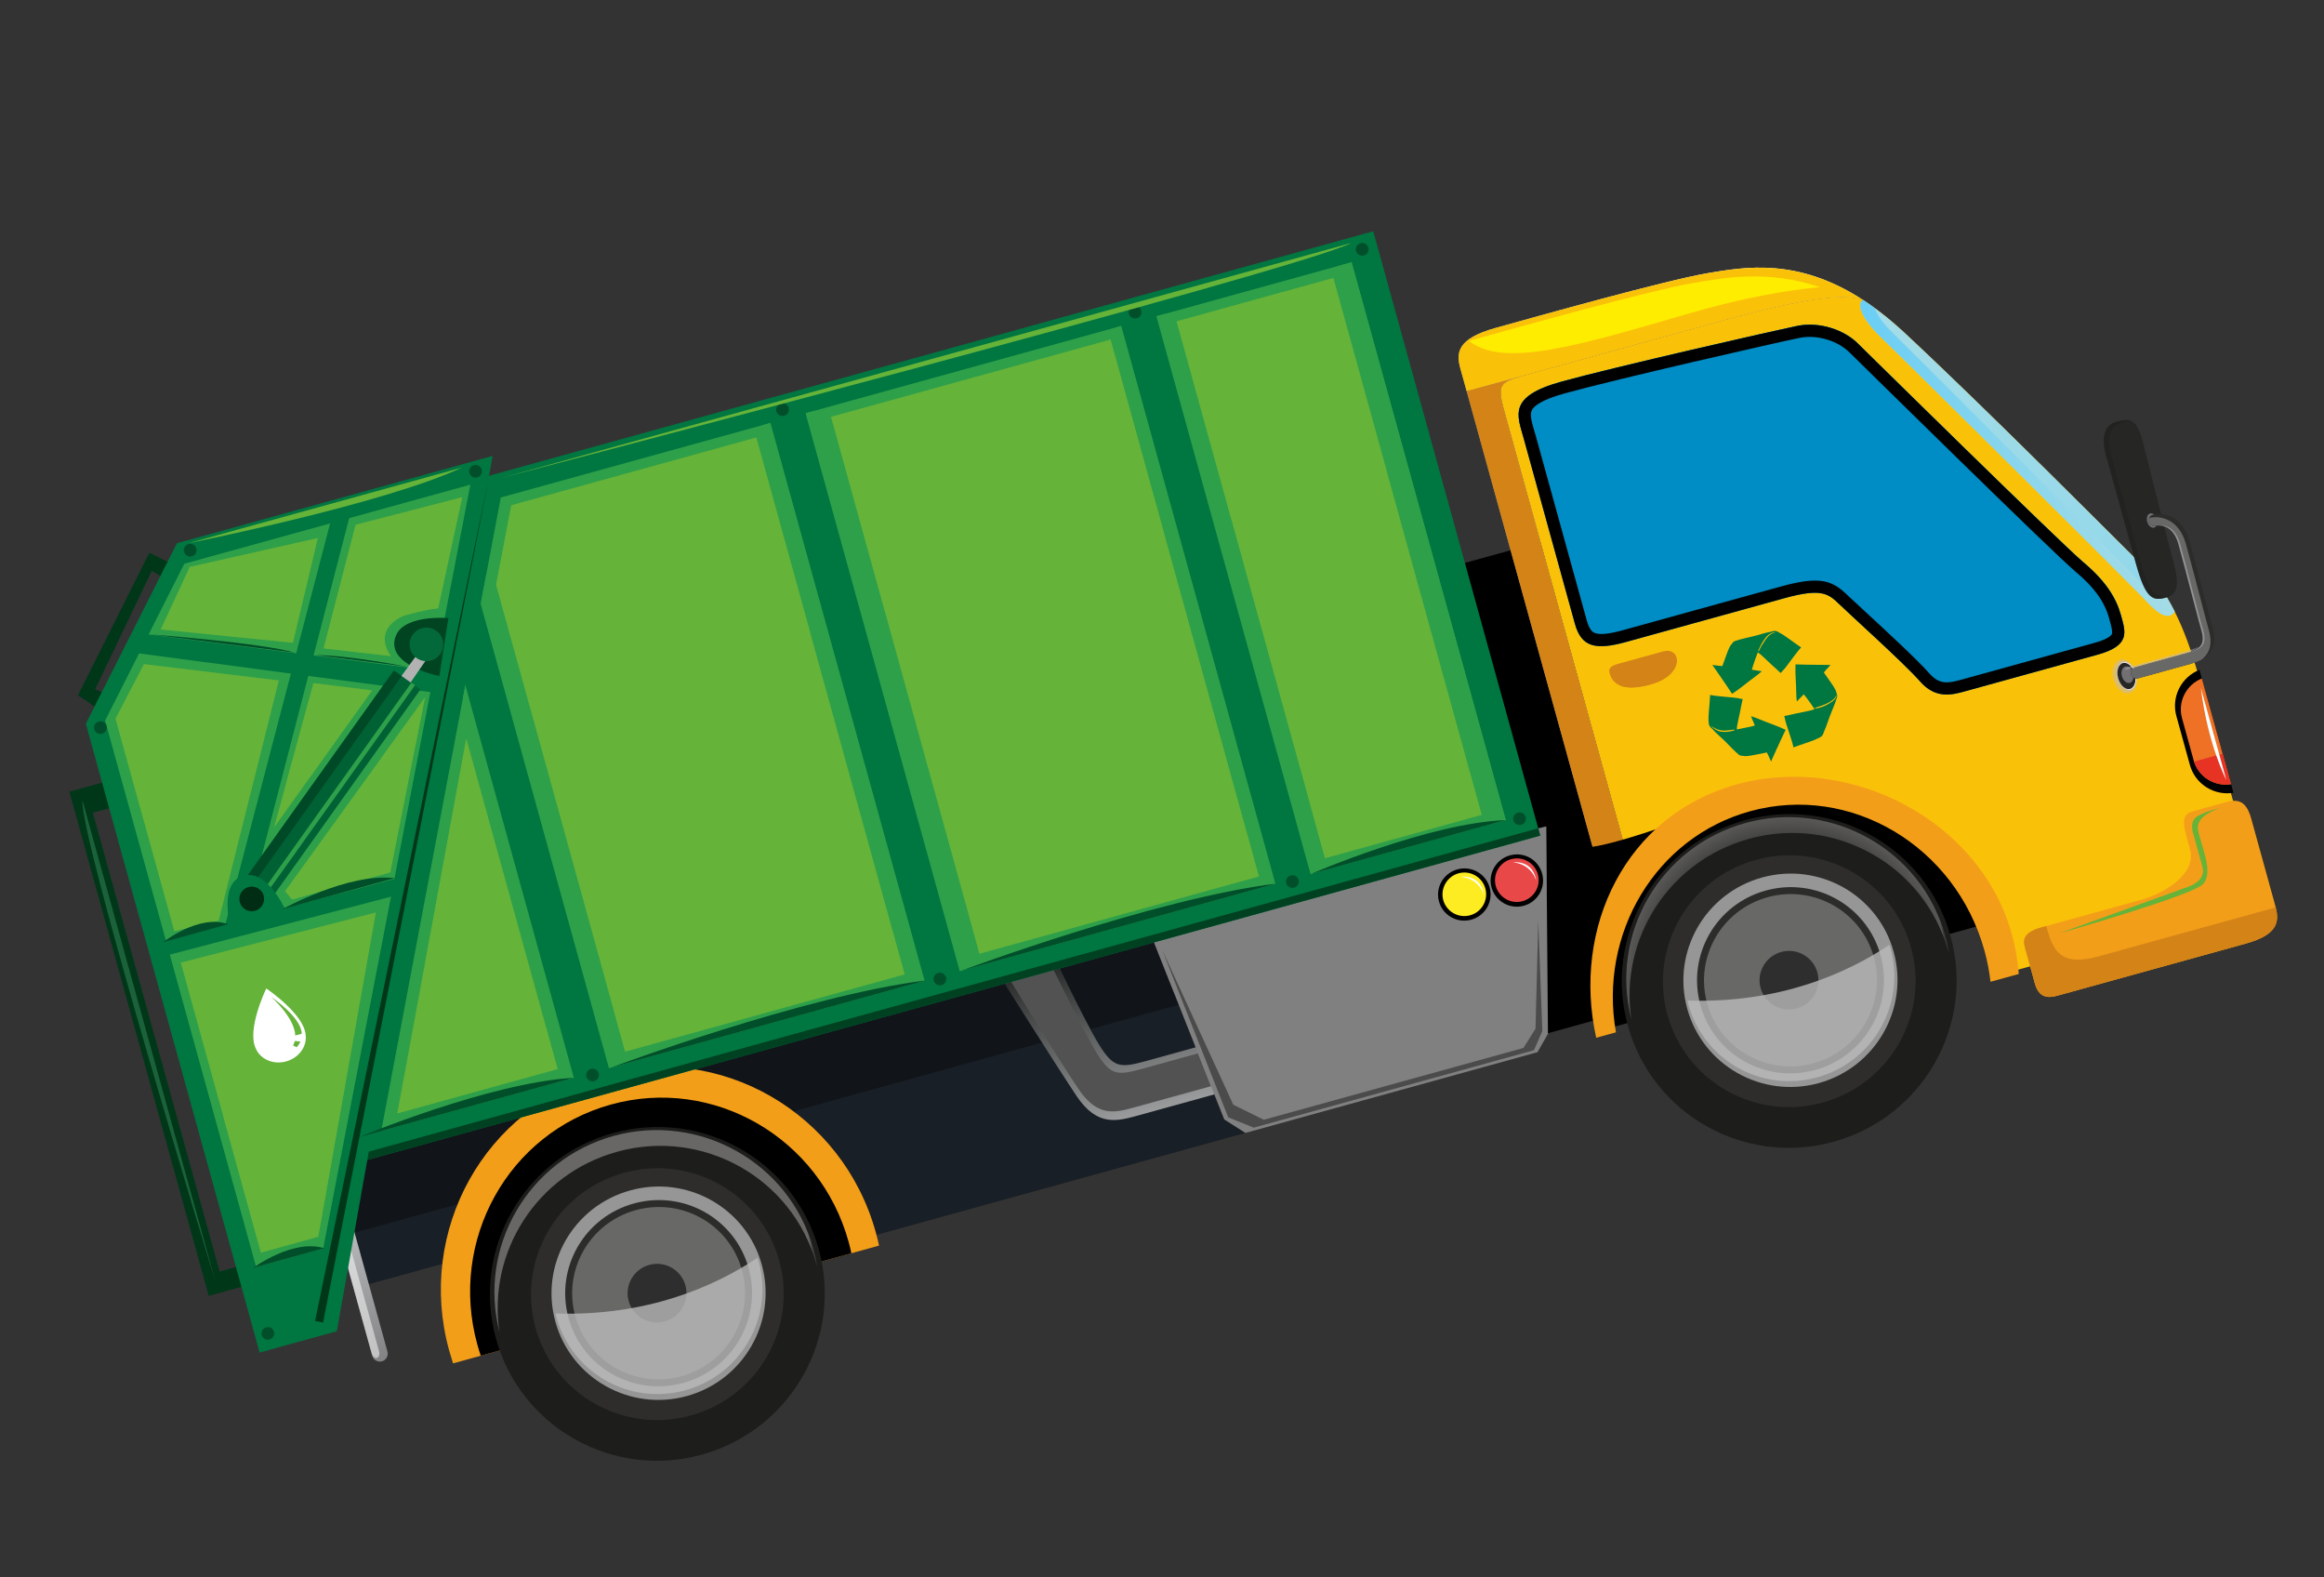<svg width="84" height="57" viewBox="0 0 84 57" fill="none" xmlns="http://www.w3.org/2000/svg">
<rect x="0" y="0" width="84" height="57" fill="#333333" stroke="none"/>
<path d="M43.696 22.898L62.22 17.778L66.797 34.338L48.273 39.458L43.696 22.898Z" fill="black"/>
<path d="M41.601 33.774L44.251 40.451L45.017 40.938L17.339 48.589L16.494 45.532L13.13 46.461L11.899 42.006L41.601 33.774Z" fill="#191F26"/>
<path d="M12.616 44.599L11.899 42.006L41.602 33.774L42.608 36.309L12.616 44.599Z" fill="#11151A"/>
<path style="mix-blend-mode:multiply" d="M37.733 33.809C37.733 33.809 39.208 36.928 39.727 37.752C40.24 38.576 40.472 38.603 41.42 38.341L43.574 37.746L44.052 39.502L41.178 40.296C40.391 40.514 39.67 40.732 38.914 39.608C38.158 38.479 35.803 34.737 35.803 34.737L37.733 33.809Z" fill="url(#paint0_linear_38_1020)"/>
<path d="M37.736 34.349C37.736 34.349 39.195 37.354 39.672 38.102C40.153 38.845 40.371 38.873 41.267 38.626L43.299 38.064L43.773 39.249L41.062 39.998C40.318 40.203 39.7 40.395 38.998 39.376C38.299 38.356 36.217 34.937 36.217 34.937L37.736 34.349Z" fill="#525252"/>
<path d="M41.601 33.774L54.421 30.223L55.888 29.863L55.95 37.358L55.572 38.021L45.016 40.938L44.251 40.451L41.601 33.774Z" fill="#818080"/>
<g style="mix-blend-mode:multiply" opacity="0.4">
<path d="M42.433 35.87L41.601 33.774L54.421 30.223L55.888 29.863L55.907 32.146L42.433 35.87Z" fill="#818080"/>
</g>
<path d="M53.912 32.071C54.051 32.575 54.576 32.868 55.079 32.729C55.582 32.59 55.879 32.072 55.739 31.565C55.599 31.059 55.08 30.77 54.576 30.909C54.072 31.049 53.773 31.569 53.912 32.071Z" fill="black"/>
<path d="M52.011 32.575C52.151 33.08 52.674 33.373 53.179 33.233C53.685 33.093 53.981 32.574 53.842 32.069C53.702 31.565 53.18 31.276 52.677 31.415C52.174 31.554 51.872 32.073 52.011 32.575Z" fill="black"/>
<path d="M52.166 32.525C52.281 32.944 52.718 33.19 53.139 33.074C53.559 32.958 53.803 32.523 53.688 32.105C53.572 31.686 53.137 31.442 52.719 31.557C52.302 31.673 52.051 32.109 52.166 32.525Z" fill="#FEEC22"/>
<path d="M54.064 32.017C54.181 32.437 54.617 32.68 55.033 32.565C55.45 32.45 55.703 32.017 55.587 31.596C55.47 31.174 55.034 30.932 54.614 31.048C54.193 31.165 53.949 31.598 54.064 32.017Z" fill="#E94849"/>
<path d="M55.6 33.272L55.747 37.257L55.444 37.95L45.317 40.749L44.394 40.376L42.007 34.327L44.576 39.919L45.68 40.463L55.063 37.869L55.501 37.171L55.6 33.272Z" fill="#4B4B4B"/>
<path d="M52.807 31.683C52.807 31.683 53.527 31.569 53.645 32.369C53.645 32.369 53.511 31.762 52.807 31.683Z" fill="white"/>
<path d="M13.452 48.99C13.494 49.143 13.655 49.234 13.807 49.192C13.959 49.15 14.046 48.991 14.004 48.838L12.055 41.788C12.013 41.636 11.857 41.544 11.704 41.586C11.552 41.628 11.461 41.788 11.503 41.941L13.452 48.99Z" fill="url(#paint1_linear_38_1020)"/>
<path opacity="0.5" d="M13.434 48.902C13.465 49.014 13.549 49.09 13.623 49.07C13.696 49.05 13.73 48.94 13.7 48.828L11.75 41.776C11.719 41.664 11.634 41.591 11.561 41.611C11.487 41.631 11.453 41.736 11.484 41.849L13.434 48.902Z" fill="white"/>
<path d="M16.235 48.801C15.039 44.471 17.522 40.01 21.782 38.833C26.041 37.655 30.461 40.209 31.657 44.538C31.7 44.694 31.739 44.855 31.773 45.01L16.375 49.266C16.326 49.115 16.279 48.958 16.235 48.801Z" fill="#F39E18"/>
<path d="M17.253 48.585C16.212 44.82 18.372 40.938 22.081 39.913C25.79 38.888 29.633 41.112 30.673 44.875C30.712 45.014 30.744 45.151 30.772 45.287L17.377 48.989C17.333 48.859 17.291 48.724 17.253 48.585Z" fill="black"/>
<path d="M52.784 13.315C52.627 12.747 52.66 12.236 54.068 11.847C55.477 11.457 60.164 10.137 61.743 9.868C63.057 9.65 64.966 9.3 67.326 10.831C66.636 10.603 65.268 10.752 62.138 11.617L55.396 13.481C55.24 13.524 55.096 13.561 54.974 13.598L53.012 14.14L52.784 13.315Z" fill="url(#paint2_linear_38_1020)"/>
<path d="M53.217 14.882L53.012 14.139L54.974 13.596C54.21 13.815 54.114 13.927 54.353 14.794L58.875 31.154C58.592 31.211 58.348 31.241 58.164 31.231C58.123 31.203 58.082 31.179 58.035 31.161C57.647 31.003 57.664 30.971 57.523 30.461L53.217 14.882Z" fill="url(#paint3_linear_38_1020)"/>
<path d="M55.395 13.48L62.137 11.616C65.266 10.751 66.635 10.602 67.325 10.83C67.404 10.88 67.484 10.936 67.564 10.99C67.958 11.263 68.36 11.586 68.777 11.969C71.812 14.786 76.506 19.525 77.342 20.34C77.805 20.793 78.227 21.349 78.612 22.117C78.924 22.74 79.208 23.495 79.474 24.456L81.728 32.61L72.1 35.272C72.1 35.272 71.564 32.504 69.844 31.116C69.791 31.073 69.738 31.032 69.686 30.995C67.776 29.061 64.961 29.288 63.627 29.657C62.388 29.999 60.204 30.885 58.878 31.156L54.356 14.795C54.077 13.787 54.252 13.797 55.398 13.481L55.395 13.48Z" fill="#FAC109"/>
<path d="M52.784 13.315C52.627 12.747 52.66 12.236 54.068 11.847C55.477 11.457 60.164 10.137 61.743 9.868C63.057 9.65 64.966 9.3 67.326 10.831C66.636 10.603 65.268 10.752 62.138 11.617L55.396 13.481C55.24 13.524 55.096 13.561 54.974 13.598L53.012 14.14L52.784 13.315Z" fill="#FAC109"/>
<path d="M53.217 14.882L53.012 14.139L54.974 13.596C54.21 13.815 54.114 13.927 54.353 14.794L58.875 31.154C58.592 31.211 58.348 31.241 58.164 31.231C58.123 31.203 58.082 31.179 58.035 31.161C57.647 31.003 57.664 30.971 57.523 30.461L53.217 14.882Z" fill="#D48417"/>
<path d="M67.186 12.448C67.186 12.448 74.477 19.627 75.299 20.317C76.118 21.003 76.49 21.617 76.658 22.224C76.825 22.831 77.021 23.325 75.822 23.656L71.103 24.96C70.598 25.1 69.993 25.297 69.404 24.63C68.82 23.963 66.875 22.219 66.484 21.838C66.093 21.463 65.859 21.24 64.501 21.616L58.77 23.2C57.676 23.502 57.158 23.39 56.924 22.541L55.083 15.88C54.841 15.006 54.483 14.333 56.431 13.794C58.379 13.255 64.177 11.938 64.964 11.777C65.751 11.619 66.665 11.906 67.186 12.448Z" fill="#008CC4"/>
<g style="mix-blend-mode:screen">
<path d="M73.22 21.838C70.171 20.787 67.129 19.722 64.087 18.654C61.098 17.606 58.121 16.529 55.167 15.389C55.086 15.357 55.006 15.328 54.925 15.296C54.8 14.696 54.94 14.205 56.431 13.793C58.377 13.255 64.177 11.937 64.964 11.776C65.751 11.617 66.665 11.905 67.186 12.447C67.186 12.447 74.477 19.626 75.299 20.315C76.118 21.002 76.49 21.616 76.658 22.223C76.744 22.537 76.837 22.816 76.745 23.062C75.564 22.673 74.393 22.242 73.219 21.837L73.22 21.838Z" fill="#008CC4"/>
</g>
<path d="M56.431 13.793C58.376 13.255 64.177 11.937 64.964 11.776C65.751 11.617 66.665 11.905 67.186 12.447C67.186 12.447 74.477 19.626 75.299 20.315C76.118 21.002 76.49 21.616 76.658 22.223C76.825 22.83 77.021 23.323 75.822 23.655L71.005 24.986C70.52 25.12 69.955 25.25 69.404 24.628C68.82 23.962 66.875 22.218 66.484 21.837C66.093 21.462 65.859 21.239 64.501 21.614L58.77 23.198C57.676 23.5 57.158 23.388 56.924 22.54L55.083 15.879C54.841 15.004 54.483 14.331 56.431 13.793ZM55.456 15.57C55.474 15.634 55.494 15.696 55.512 15.76L57.353 22.421C57.462 22.815 57.598 22.858 57.666 22.881C57.848 22.942 58.174 22.906 58.654 22.774L64.385 21.189C65.833 20.789 66.247 20.996 66.792 21.521C66.894 21.619 67.106 21.815 67.377 22.064C68.142 22.771 69.296 23.832 69.739 24.338C70.097 24.745 70.412 24.694 70.887 24.562L75.705 23.23C76.197 23.095 76.303 22.961 76.326 22.927C76.373 22.842 76.312 22.627 76.254 22.418L76.233 22.34C76.067 21.739 75.691 21.217 75.015 20.654C74.191 19.962 67.174 13.054 66.876 12.76C66.873 12.758 66.87 12.754 66.867 12.754C66.439 12.311 65.677 12.083 65.053 12.208C64.231 12.374 58.448 13.692 56.548 14.217C55.726 14.444 55.456 14.664 55.373 14.812C55.289 14.967 55.346 15.2 55.456 15.57Z" fill="black"/>
<path d="M67.331 10.833C67.407 10.882 67.486 10.938 67.564 10.992C67.959 11.264 68.361 11.588 68.778 11.97C69.851 12.969 71.133 14.208 72.38 15.427C74.654 17.651 76.802 19.815 77.343 20.342C77.802 20.788 78.219 21.341 78.6 22.099C78.469 22.31 78.202 22.376 77.66 21.805C77.008 21.119 73.892 18.017 71.351 15.501C69.625 13.793 68.167 12.355 67.93 12.131C67.493 11.715 67.034 11.052 67.329 10.835L67.331 10.833Z" fill="url(#paint4_linear_38_1020)"/>
<path style="mix-blend-mode:multiply" d="M67.329 10.834C67.407 10.882 67.485 10.939 67.564 10.992C67.629 11.038 67.698 11.088 67.764 11.139C67.853 11.403 68.116 11.746 68.375 11.992C68.592 12.202 69.937 13.543 71.528 15.136C73.87 17.483 76.743 20.377 77.345 21.018C77.792 21.494 78.033 21.495 78.166 21.348C78.317 21.576 78.461 21.821 78.601 22.1C78.469 22.311 78.204 22.38 77.662 21.809C77.01 21.123 73.892 18.017 71.35 15.501C69.625 13.793 68.165 12.355 67.931 12.131C67.493 11.715 67.034 11.052 67.329 10.835L67.329 10.834Z" fill="url(#paint5_linear_38_1020)"/>
<path d="M60.122 23.536L58.482 23.99C58.211 24.065 58.132 24.157 58.177 24.321C58.222 24.485 58.392 25.097 59.675 24.729C60.94 24.366 60.757 23.362 60.123 23.538L60.122 23.536Z" fill="#D48417"/>
<g style="mix-blend-mode:multiply">
<path d="M58.523 24.755C58.684 24.587 58.954 24.389 59.381 24.271C59.906 24.126 60.232 24.237 60.396 24.334C60.248 24.49 60.011 24.632 59.676 24.727C59.09 24.893 58.735 24.858 58.523 24.755Z" fill="#D48417"/>
</g>
<path d="M63.029 28.907C64.495 28.502 67.586 28.253 69.684 30.377C67.821 28.948 65.524 28.388 62.208 29.507C58.789 30.662 58.325 34.535 58.569 35.576L57.569 31.961C57.418 31.413 57.338 30.878 57.03 30.639C58.193 30.702 61.38 29.363 63.029 28.907Z" fill="black"/>
<path d="M63.233 28.509C67.089 27.443 71.064 29.537 72.399 33.215L57.787 37.255C57.041 33.413 59.379 29.574 63.235 28.509L63.233 28.509Z" fill="black"/>
<path d="M58.836 37.06C59.723 40.267 63.052 42.148 66.276 41.257C69.5 40.366 71.391 37.042 70.504 33.835C69.618 30.628 66.288 28.747 63.065 29.638C59.841 30.529 57.95 33.853 58.836 37.06Z" fill="#1D1D1B"/>
<g style="mix-blend-mode:screen">
<path style="mix-blend-mode:screen" opacity="0.5" d="M63.21 30.314C60.31 31.116 58.526 33.945 58.966 36.835C58.173 33.756 60 30.593 63.091 29.739C66.182 28.885 69.444 30.695 70.303 33.807C70.365 34.028 70.412 34.252 70.446 34.478C70.437 34.445 70.43 34.41 70.422 34.38C69.562 31.269 66.332 29.45 63.21 30.313L63.21 30.314Z" fill="url(#paint6_radial_38_1020)"/>
</g>
<g style="mix-blend-mode:multiply">
<g style="mix-blend-mode:screen" opacity="0.5">
<path d="M66.045 40.569C63.144 41.371 60.161 39.861 59.054 37.155C59.955 40.206 63.147 41.978 66.238 41.124C69.329 40.269 71.197 37.041 70.337 33.929C70.276 33.708 70.201 33.491 70.115 33.279C70.124 33.312 70.136 33.345 70.144 33.375C71.004 36.486 69.167 39.705 66.044 40.568L66.045 40.569Z" fill="#1D1D1B"/>
</g>
</g>
<g style="mix-blend-mode:multiply">
<path d="M63.462 31.073C65.892 30.401 68.405 31.819 69.074 34.24C69.743 36.662 68.314 39.168 65.885 39.84C63.456 40.511 60.939 39.094 60.27 36.674C59.601 34.254 61.032 31.744 63.462 31.073Z" fill="#2E2D2C"/>
</g>
<g style="mix-blend-mode:screen" opacity="0.5">
<path d="M60.985 36.453C61.552 38.503 63.684 39.706 65.742 39.138C67.799 38.569 69.012 36.441 68.445 34.391C67.879 32.34 65.751 31.138 63.688 31.709C61.625 32.279 60.418 34.401 60.985 36.453Z" fill="white"/>
</g>
<path d="M61.461 36.321C61.957 38.115 63.812 39.161 65.611 38.664C67.41 38.167 68.469 36.315 67.973 34.521C67.477 32.727 65.621 31.683 63.819 32.181C62.017 32.679 60.966 34.53 61.461 36.321Z" fill="#2C2D2B"/>
<path d="M61.703 36.254C62.161 37.912 63.884 38.882 65.546 38.422C67.208 37.963 68.189 36.246 67.731 34.588C67.272 32.931 65.552 31.962 63.887 32.422C62.222 32.882 61.246 34.598 61.703 36.254Z" fill="#686867"/>
<path d="M63.636 35.704C63.792 36.268 64.376 36.597 64.945 36.44C65.513 36.283 65.843 35.702 65.687 35.137C65.531 34.572 64.944 34.244 64.38 34.4C63.817 34.555 63.48 35.139 63.636 35.704Z" fill="#2D2E2D"/>
<g style="mix-blend-mode:multiply">
<path d="M64.083 35.58C64.171 35.897 64.502 36.083 64.82 35.995C65.138 35.907 65.324 35.578 65.237 35.261C65.149 34.945 64.82 34.758 64.503 34.846C64.185 34.934 63.996 35.264 64.083 35.58Z" fill="#2D2E2D"/>
</g>
<g style="mix-blend-mode:multiply" opacity="0.8">
<path d="M68.293 34.142C68.309 34.189 68.321 34.233 68.334 34.278C68.889 36.288 67.704 38.371 65.683 38.929C63.662 39.488 61.581 38.308 61.026 36.298C61.012 36.249 61.004 36.204 60.991 36.156C64.321 36.262 66.758 35.166 68.293 34.142Z" fill="#BBBABA"/>
</g>
<path d="M62.758 28.348C66.882 27.208 71.582 29.65 72.717 33.756C72.849 34.236 72.93 34.713 72.968 35.195L71.946 35.477C71.902 35.1 71.833 34.73 71.729 34.356C70.683 30.57 66.887 28.311 63.252 29.316C59.835 30.26 57.777 33.746 58.408 37.303L57.694 37.5C56.809 33.518 58.764 29.453 62.76 28.349L62.758 28.348Z" fill="#F39E18"/>
<path d="M81.37 29.583L82.188 32.541C82.344 33.107 82.569 33.711 81.182 34.094L74.521 35.936C74.182 36.029 73.731 36.192 73.549 35.538L73.227 34.371C73.144 34.07 72.994 33.73 73.791 33.509L77.399 32.512C78.27 32.271 79.398 31.564 79.156 30.69C78.914 29.816 78.784 29.448 79.265 29.315L80.451 28.987C80.877 28.869 81.187 28.92 81.37 29.583Z" fill="#F39E18"/>
<path d="M73.791 33.508L73.963 33.46C74.217 34.441 74.533 34.922 75.873 34.552L82.255 32.788C82.375 33.276 82.369 33.766 81.181 34.095L74.521 35.936C74.183 36.029 73.731 36.192 73.549 35.538L73.227 34.371C73.144 34.07 72.994 33.73 73.791 33.509L73.791 33.508Z" fill="#D48417"/>
<path d="M61.088 11.316C56.95 12.524 54.336 13.295 53.094 12.319C55.087 11.764 59.528 10.526 61.117 10.242C62.286 10.038 63.877 9.733 65.782 10.377C64.609 10.484 63.048 10.746 61.087 11.316L61.088 11.316Z" fill="#FFED00"/>
<path d="M63.536 23.572C63.53 23.584 63.527 23.594 63.523 23.605C63.465 23.755 63.411 23.906 63.362 24.058C63.345 24.105 63.332 24.153 63.32 24.201C63.422 24.219 63.524 24.235 63.627 24.249C63.627 24.249 63.63 24.248 63.631 24.246C63.646 24.249 63.662 24.253 63.678 24.257C63.603 24.329 63.514 24.395 63.432 24.456C63.294 24.561 63.153 24.662 63.018 24.773C62.893 24.875 62.762 24.967 62.628 25.057C62.62 25.06 62.612 25.065 62.603 25.069C62.595 25.055 62.587 25.041 62.576 25.028C62.519 24.941 62.461 24.855 62.404 24.769C62.336 24.669 62.267 24.57 62.199 24.47C62.182 24.436 62.159 24.407 62.134 24.377C62.093 24.318 62.053 24.259 62.014 24.201C61.984 24.157 61.953 24.114 61.922 24.071C61.921 24.07 61.919 24.071 61.918 24.069C61.909 24.057 61.9 24.045 61.892 24.034C61.892 24.034 61.892 24.032 61.893 24.031C61.928 24.037 61.963 24.041 61.998 24.041C62.081 24.055 62.168 24.062 62.253 24.069C62.297 23.95 62.34 23.831 62.384 23.71C62.427 23.588 62.472 23.465 62.533 23.35C62.559 23.303 62.606 23.261 62.635 23.216C62.656 23.186 62.707 23.163 62.72 23.159C62.948 23.084 63.187 23.037 63.421 22.98C63.613 22.933 63.797 22.863 63.996 22.831C64.038 22.814 64.127 22.792 64.181 22.801C64.21 22.806 64.239 22.819 64.265 22.832C64.265 22.833 64.267 22.836 64.269 22.835C64.272 22.836 64.273 22.837 64.277 22.839C64.499 22.951 64.692 23.114 64.896 23.253C64.965 23.3 65.034 23.348 65.102 23.395C65.094 23.404 65.087 23.415 65.079 23.425C65.079 23.425 65.077 23.424 65.075 23.423C64.954 23.559 64.847 23.715 64.734 23.859C64.63 23.992 64.532 24.146 64.41 24.265C64.393 24.284 64.376 24.303 64.362 24.322C64.351 24.312 64.339 24.3 64.326 24.288C64.237 24.199 64.14 24.119 64.048 24.033C63.961 23.953 63.875 23.87 63.789 23.789C63.708 23.715 63.624 23.631 63.531 23.571L63.536 23.572ZM63.975 22.941C64.012 22.916 64.068 22.869 64.116 22.87C64.146 22.872 64.135 22.875 64.161 22.863C64.165 22.862 64.162 22.856 64.159 22.857C64.124 22.862 64.095 22.847 64.06 22.86C64.034 22.872 64.008 22.885 63.983 22.9C63.917 22.935 63.864 22.984 63.82 23.041C63.707 23.187 63.617 23.347 63.549 23.517C63.545 23.527 63.564 23.54 63.57 23.529C63.609 23.462 63.634 23.389 63.677 23.325C63.722 23.255 63.766 23.184 63.813 23.117C63.859 23.051 63.91 22.984 63.979 22.939L63.975 22.941Z" fill="#007641"/>
<path d="M61.76 26.122C61.76 26.122 61.761 26.117 61.762 26.116C61.761 26.113 61.76 26.11 61.759 26.107C61.738 25.859 61.781 25.611 61.796 25.363C61.802 25.279 61.805 25.196 61.812 25.113C61.824 25.114 61.838 25.115 61.85 25.117C61.85 25.117 61.85 25.119 61.851 25.12C62.031 25.153 62.22 25.164 62.401 25.184C62.57 25.203 62.751 25.208 62.916 25.25C62.941 25.255 62.966 25.259 62.99 25.261C62.985 25.276 62.981 25.292 62.978 25.308C62.948 25.431 62.928 25.555 62.903 25.678C62.879 25.795 62.853 25.909 62.829 26.024C62.807 26.132 62.777 26.247 62.776 26.358C62.787 26.356 62.798 26.355 62.811 26.353C62.969 26.323 63.127 26.29 63.284 26.256C63.332 26.244 63.381 26.229 63.428 26.216C63.39 26.121 63.35 26.024 63.309 25.93C63.308 25.93 63.306 25.929 63.306 25.928C63.301 25.913 63.296 25.898 63.29 25.884C63.392 25.909 63.494 25.952 63.588 25.988C63.75 26.052 63.909 26.12 64.072 26.177C64.224 26.231 64.373 26.295 64.518 26.361C64.518 26.361 64.533 26.371 64.541 26.375C64.534 26.39 64.527 26.404 64.519 26.419C64.473 26.513 64.429 26.606 64.385 26.7C64.334 26.81 64.284 26.919 64.235 27.029C64.213 27.062 64.201 27.096 64.188 27.132C64.159 27.197 64.128 27.261 64.099 27.325C64.077 27.374 64.056 27.422 64.034 27.471C64.034 27.471 64.035 27.474 64.035 27.475C64.03 27.488 64.025 27.501 64.019 27.515L64.014 27.516C64.002 27.483 63.987 27.45 63.97 27.421C63.94 27.343 63.9 27.266 63.862 27.19C63.738 27.214 63.612 27.24 63.488 27.265C63.361 27.29 63.231 27.317 63.101 27.324C63.049 27.326 62.987 27.308 62.933 27.307C62.896 27.305 62.85 27.273 62.84 27.265C62.66 27.108 62.495 26.929 62.325 26.76C62.185 26.621 62.03 26.501 61.9 26.349C61.861 26.321 61.798 26.258 61.778 26.206C61.766 26.179 61.762 26.149 61.763 26.119L61.76 26.122ZM61.858 26.255C61.98 26.349 62.086 26.43 62.245 26.444C62.397 26.46 62.544 26.438 62.687 26.391C62.704 26.387 62.691 26.365 62.677 26.365C62.533 26.378 62.391 26.412 62.245 26.397C62.096 26.383 61.99 26.321 61.864 26.246C61.857 26.243 61.852 26.249 61.858 26.255Z" fill="#007641"/>
<path d="M64.51 25.948C64.504 25.923 64.498 25.899 64.491 25.875C64.506 25.871 64.522 25.868 64.539 25.866C64.664 25.843 64.786 25.811 64.909 25.784C65.026 25.761 65.141 25.738 65.258 25.713C65.366 25.689 65.483 25.668 65.586 25.627C65.579 25.617 65.573 25.607 65.567 25.596C65.478 25.464 65.385 25.332 65.29 25.205C65.259 25.165 65.228 25.126 65.196 25.09C65.123 25.163 65.051 25.237 64.98 25.312C64.98 25.312 64.981 25.314 64.981 25.317C64.969 25.327 64.958 25.339 64.946 25.348C64.929 25.246 64.928 25.136 64.924 25.034C64.918 24.861 64.917 24.688 64.904 24.515C64.893 24.357 64.893 24.196 64.897 24.035C64.899 24.027 64.901 24.017 64.901 24.008C64.918 24.008 64.934 24.009 64.95 24.009C65.055 24.013 65.159 24.016 65.264 24.018C65.384 24.02 65.505 24.021 65.626 24.022C65.665 24.028 65.703 24.027 65.74 24.023C65.811 24.024 65.882 24.025 65.955 24.026C66.008 24.026 66.061 24.027 66.113 24.027C66.114 24.027 66.116 24.026 66.117 24.026C66.132 24.026 66.146 24.025 66.161 24.026L66.162 24.028C66.136 24.053 66.112 24.079 66.093 24.108C66.033 24.168 65.977 24.235 65.922 24.3C65.993 24.405 66.068 24.51 66.141 24.613C66.216 24.718 66.291 24.827 66.349 24.943C66.372 24.989 66.379 25.052 66.398 25.101C66.412 25.137 66.401 25.191 66.397 25.203C66.326 25.432 66.227 25.655 66.139 25.877C66.066 26.062 66.017 26.25 65.93 26.432C65.919 26.477 65.886 26.561 65.846 26.6C65.826 26.622 65.8 26.636 65.773 26.65L65.766 26.652C65.766 26.652 65.763 26.655 65.76 26.656C65.54 26.774 65.294 26.837 65.061 26.922C64.982 26.951 64.904 26.981 64.825 27.007C64.821 26.995 64.817 26.984 64.813 26.971L64.816 26.97C64.776 26.792 64.71 26.614 64.656 26.44C64.607 26.279 64.537 26.112 64.51 25.944L64.51 25.948ZM65.624 25.604C65.789 25.585 65.974 25.508 66.113 25.421C66.225 25.352 66.383 25.264 66.376 25.113C66.376 25.11 66.371 25.109 66.37 25.112C66.344 25.254 66.177 25.346 66.057 25.41C65.914 25.485 65.762 25.522 65.612 25.577C65.596 25.581 65.608 25.606 65.623 25.605L65.624 25.604Z" fill="#007641"/>
<path d="M79.153 27.643L78.664 25.875C78.473 25.182 78.842 24.465 79.499 24.205L80.727 28.648C80.03 28.761 79.345 28.337 79.153 27.643Z" fill="black"/>
<path d="M79.288 27.472L78.868 25.952C78.703 25.356 79.021 24.741 79.585 24.517L80.641 28.337C80.041 28.435 79.453 28.069 79.288 27.473L79.288 27.472Z" fill="#EE7125"/>
<path d="M80.336 27.235L80.64 28.336C80.057 28.431 79.486 28.088 79.303 27.52L80.336 27.235Z" fill="#E63324"/>
<path d="M79.55 24.859L80.469 28.183C80.469 28.183 79.801 26.919 79.55 24.859Z" fill="white"/>
<path d="M17.925 48.368C18.812 51.575 22.142 53.456 25.364 52.565C28.585 51.675 30.48 48.35 29.593 45.143C28.707 41.936 25.376 40.055 22.152 40.946C18.928 41.837 17.039 45.161 17.925 48.368Z" fill="#1D1D1B"/>
<g style="mix-blend-mode:screen">
<path style="mix-blend-mode:screen" opacity="0.5" d="M22.299 41.622C19.399 42.423 17.613 45.253 18.055 48.143C17.263 45.064 19.09 41.901 22.18 41.047C25.27 40.193 28.532 42.003 29.392 45.114C29.453 45.336 29.502 45.56 29.535 45.786C29.526 45.753 29.521 45.718 29.512 45.688C28.652 42.576 25.421 40.757 22.3 41.62L22.299 41.622Z" fill="url(#paint7_radial_38_1020)"/>
</g>
<g style="mix-blend-mode:multiply">
<g style="mix-blend-mode:screen" opacity="0.5">
<path d="M25.134 51.877C22.233 52.679 19.248 51.169 18.143 48.463C19.045 51.513 22.237 53.286 25.327 52.432C28.416 51.578 30.286 48.349 29.426 45.237C29.365 45.016 29.291 44.799 29.203 44.587C29.212 44.619 29.226 44.652 29.234 44.682C30.094 47.794 28.256 51.013 25.134 51.875L25.134 51.877Z" fill="#1D1D1B"/>
</g>
</g>
<g style="mix-blend-mode:multiply">
<path d="M22.549 42.381C24.98 41.709 27.494 43.127 28.163 45.548C28.832 47.97 27.403 50.476 24.972 51.148C22.542 51.82 20.026 50.402 19.357 47.982C18.688 45.562 20.12 43.052 22.549 42.381Z" fill="#2E2D2C"/>
</g>
<g style="mix-blend-mode:screen" opacity="0.5">
<path d="M20.074 47.761C20.64 49.811 22.771 51.015 24.829 50.446C26.887 49.877 28.101 47.749 27.534 45.698C26.967 43.648 24.839 42.447 22.776 43.017C20.712 43.587 19.507 45.709 20.074 47.761Z" fill="white"/>
</g>
<path d="M20.55 47.629C21.046 49.423 22.903 50.469 24.7 49.972C26.498 49.475 27.557 47.623 27.061 45.83C26.565 44.036 24.709 42.991 22.908 43.489C21.108 43.986 20.055 45.838 20.55 47.629Z" fill="#2C2D2B"/>
<path d="M20.793 47.562C21.251 49.219 22.972 50.19 24.634 49.731C26.296 49.271 27.276 47.554 26.818 45.897C26.36 44.239 24.64 43.27 22.975 43.73C21.31 44.19 20.335 45.906 20.793 47.562Z" fill="#686867"/>
<path d="M22.722 47.012C22.878 47.577 23.463 47.906 24.03 47.749C24.598 47.592 24.929 47.01 24.773 46.445C24.617 45.881 24.031 45.552 23.466 45.708C22.902 45.864 22.566 46.448 22.722 47.012Z" fill="#2D2E2D"/>
<g style="mix-blend-mode:multiply">
<path d="M23.172 46.888C23.26 47.205 23.59 47.391 23.909 47.303C24.228 47.214 24.413 46.886 24.326 46.569C24.238 46.253 23.909 46.066 23.591 46.154C23.274 46.242 23.085 46.572 23.172 46.888Z" fill="#2D2E2D"/>
</g>
<g style="mix-blend-mode:multiply" opacity="0.8">
<path d="M27.381 45.45C27.398 45.497 27.41 45.541 27.423 45.586C27.978 47.596 26.792 49.679 24.773 50.237C22.755 50.795 20.67 49.616 20.114 47.606C20.101 47.556 20.093 47.512 20.08 47.464C23.408 47.57 25.845 46.474 27.381 45.45Z" fill="#BBBABA"/>
</g>
<g style="mix-blend-mode:screen">
<path d="M80.256 29.197C80.256 29.197 79.368 29.442 79.445 29.964C79.52 30.488 80.048 31.53 79.62 31.954C79.191 32.377 74.414 33.732 74.414 33.732L79.098 32.041C79.098 32.041 79.749 31.837 79.609 31.333L79.283 30.154C79.283 30.154 79.125 29.746 79.364 29.543C79.604 29.34 80.257 29.195 80.257 29.195L80.256 29.197Z" fill="#65B339"/>
</g>
<path d="M3.945 28.209L2.508 28.607L7.544 46.827L9.699 46.231L9.501 45.515L7.938 45.947L3.356 29.369L4.37 29.089L3.945 28.209Z" fill="#003719"/>
<path d="M6.506 20.527L5.397 19.973L2.817 25.125L4.104 25.991L4.483 25.388L3.441 24.905L5.487 20.626L6.361 21.155L6.506 20.527Z" fill="#003719"/>
<path d="M12.437 42.146L55.672 30.195L49.636 8.356L16.924 17.398L12.437 42.146Z" fill="#007641"/>
<path d="M55.599 29.93L55.672 30.195L12.436 42.146L12.491 41.846L55.599 29.93Z" fill="#004121"/>
<path d="M13.78 40.868L54.425 29.634L48.853 9.476L18.101 17.977L13.78 40.868Z" fill="#2EA04A"/>
<g style="mix-blend-mode:multiply">
<path d="M27.607 15.349L29.44 14.842L35.012 34.998L33.178 35.505L27.607 15.349Z" fill="#2EA04A"/>
</g>
<g style="mix-blend-mode:multiply">
<path d="M16.735 25.22L17.572 20.785L22.46 38.469L20.544 38.999L16.735 25.22Z" fill="#2EA04A"/>
</g>
<g style="mix-blend-mode:multiply">
<path d="M40.329 11.833L42.12 11.338L47.691 31.494L45.901 31.989L40.329 11.833Z" fill="#2EA04A"/>
</g>
<g style="mix-blend-mode:multiply">
<path d="M48.36 9.613L48.853 9.476L54.425 29.632L53.931 29.769L48.36 9.613Z" fill="#2EA04A"/>
</g>
<path d="M40.353 11.148L41.622 10.797L47.461 31.92L46.192 32.271L40.353 11.148Z" fill="#007641"/>
<path d="M27.674 14.652L28.941 14.302L34.78 35.425L33.513 35.775L27.674 14.652Z" fill="#007641"/>
<path d="M14.995 18.157L16.263 17.806L22.101 38.929L20.834 39.28L14.995 18.157Z" fill="#007641"/>
<path d="M12.174 48.105L9.383 48.876L3.102 26.154L6.395 19.628L17.806 16.474L12.174 48.105Z" fill="#007641"/>
<path d="M11.682 45.116L9.258 45.786L3.8 26.041L6.661 20.371L17.001 17.513L11.682 45.116Z" fill="#2EA04A"/>
<path d="M16.243 24.312L5.139 22.899L4.85 23.588L15.973 25.065L16.243 24.312Z" fill="#007641"/>
<path d="M14.955 31.574L5.672 34.051L5.587 34.64L14.898 32.2L14.955 31.574Z" fill="#007641"/>
<path d="M17.656 17.332L11.388 47.734L11.677 47.79L17.656 17.332Z" fill="#003719"/>
<path d="M12.734 18.284L8.772 33.578L8.029 33.852L12.008 18.622L12.734 18.284Z" fill="#007641"/>
<path d="M8.975 32.437C9.003 32.541 9.112 32.602 9.214 32.573C9.317 32.545 9.379 32.437 9.35 32.333C9.321 32.229 9.215 32.171 9.111 32.199C9.007 32.228 8.946 32.334 8.975 32.437Z" fill="#03693A"/>
<path d="M16.206 22.334C16.206 22.334 14.635 22.196 14.315 22.958C13.861 24.034 15.88 24.428 15.88 24.428L16.206 22.334Z" fill="#004422"/>
<path d="M15.422 23.817L14.734 24.814L14.409 24.564L15.109 23.605L15.422 23.817Z" fill="#B2B2B2"/>
<path d="M14.826 23.447C14.916 23.77 15.251 23.959 15.575 23.87C15.898 23.781 16.089 23.446 15.999 23.123C15.91 22.799 15.576 22.611 15.252 22.701C14.927 22.791 14.737 23.124 14.826 23.447Z" fill="#03693A"/>
<path d="M8.657 32.046L9.622 32.728L15.198 24.912L14.236 24.231L8.657 32.046Z" fill="#006135"/>
<path d="M14.237 24.229L14.521 24.43L8.943 32.245L8.66 32.044L14.237 24.229Z" fill="#004926"/>
<path d="M9.296 32.481L9.426 32.573L15.003 24.758L14.872 24.665L9.296 32.481Z" fill="#2EA04A"/>
<path d="M10.414 33.08C10.414 33.08 9.777 31.548 8.951 31.621C7.785 31.724 8.37 33.689 8.37 33.689L10.414 33.08Z" fill="#007641"/>
<path d="M8.668 32.602C8.733 32.84 8.979 32.977 9.216 32.912C9.453 32.846 9.595 32.602 9.53 32.364C9.464 32.127 9.218 31.989 8.98 32.055C8.741 32.121 8.602 32.366 8.668 32.602Z" fill="#002D13"/>
<path d="M49.014 9.071C49.048 9.194 49.174 9.265 49.297 9.23C49.421 9.196 49.492 9.07 49.458 8.948C49.425 8.827 49.299 8.756 49.175 8.79C49.052 8.824 48.981 8.949 49.014 9.071Z" fill="#004F2A"/>
<path d="M54.702 29.647C54.735 29.768 54.861 29.84 54.985 29.806C55.108 29.772 55.179 29.645 55.146 29.524C55.112 29.403 54.986 29.332 54.863 29.366C54.74 29.4 54.668 29.524 54.702 29.647Z" fill="#004F2A"/>
<path d="M40.805 11.34C40.839 11.463 40.966 11.533 41.088 11.5C41.21 11.466 41.283 11.339 41.249 11.217C41.216 11.096 41.089 11.025 40.967 11.059C40.845 11.093 40.772 11.219 40.805 11.34Z" fill="#004F2A"/>
<path d="M46.492 31.916C46.525 32.037 46.653 32.109 46.775 32.076C46.897 32.042 46.969 31.915 46.936 31.793C46.902 31.672 46.775 31.601 46.653 31.635C46.531 31.669 46.458 31.793 46.492 31.916Z" fill="#004F2A"/>
<path d="M28.063 14.862C28.097 14.985 28.223 15.056 28.346 15.022C28.469 14.988 28.541 14.861 28.507 14.739C28.473 14.618 28.348 14.547 28.224 14.581C28.101 14.615 28.029 14.741 28.063 14.862Z" fill="#004F2A"/>
<path d="M33.75 35.438C33.783 35.559 33.909 35.632 34.033 35.598C34.156 35.564 34.227 35.437 34.194 35.315C34.16 35.194 34.034 35.123 33.911 35.157C33.788 35.191 33.716 35.315 33.75 35.438Z" fill="#004F2A"/>
<path d="M16.965 17.091C16.999 17.214 17.125 17.285 17.248 17.251C17.371 17.217 17.443 17.091 17.409 16.969C17.375 16.846 17.248 16.775 17.126 16.809C17.004 16.843 16.931 16.97 16.965 17.091Z" fill="#004F2A"/>
<path d="M6.653 19.941C6.687 20.064 6.813 20.135 6.935 20.101C7.057 20.068 7.128 19.942 7.094 19.82C7.06 19.697 6.935 19.626 6.813 19.66C6.691 19.693 6.62 19.82 6.653 19.941Z" fill="#004F2A"/>
<path d="M9.459 48.244C9.493 48.367 9.618 48.438 9.742 48.404C9.865 48.37 9.936 48.244 9.902 48.122C9.869 47.999 9.742 47.93 9.62 47.963C9.498 47.997 9.425 48.123 9.459 48.244Z" fill="#004F2A"/>
<path d="M3.408 26.353C3.442 26.475 3.568 26.547 3.691 26.513C3.815 26.479 3.886 26.352 3.852 26.231C3.819 26.109 3.691 26.037 3.569 26.071C3.447 26.105 3.375 26.232 3.408 26.353Z" fill="#004F2A"/>
<path d="M21.198 38.907C21.232 39.029 21.359 39.101 21.481 39.067C21.603 39.033 21.674 38.907 21.641 38.785C21.607 38.664 21.481 38.593 21.36 38.626C21.238 38.66 21.164 38.785 21.198 38.907Z" fill="#004F2A"/>
<path d="M42.529 11.612L48.193 10.047L53.555 29.444L47.891 31.01L42.529 11.612Z" fill="#65B339"/>
<path d="M30.04 15.064L40.141 12.273L45.502 31.67L35.402 34.462L30.04 15.064Z" fill="#65B339"/>
<path d="M27.336 15.812L32.697 35.208L22.595 38L17.932 21.128L18.481 18.259L27.336 15.812Z" fill="#65B339"/>
<g style="mix-blend-mode:screen" opacity="0.5">
<path d="M42.529 11.612L48.193 10.047L50.145 17.106L44.48 18.672L42.529 11.612Z" fill="#65B339"/>
</g>
<g style="mix-blend-mode:screen" opacity="0.5">
<path d="M30.04 15.064L40.141 12.273L42.092 19.332L31.991 22.123L30.04 15.064Z" fill="#65B339"/>
</g>
<g style="mix-blend-mode:screen" opacity="0.5">
<path d="M19.185 25.662L17.932 21.128L18.481 18.259L27.336 15.812L29.287 22.87L19.185 25.662Z" fill="#65B339"/>
</g>
<path d="M16.852 26.68L20.155 38.631L14.363 40.231L16.852 26.68Z" fill="#65B339"/>
<path d="M13.587 32.972L11.503 44.69L9.431 45.263L6.535 34.785L13.587 32.972Z" fill="#65B339"/>
<path d="M10.075 24.59L7.903 33.275L6.301 33.65L4.178 25.97L5.204 24L10.075 24.59Z" fill="#65B339"/>
<path d="M11.485 19.445L10.586 23.226L5.812 22.745L6.86 20.486L11.485 19.445Z" fill="#65B339"/>
<path d="M12.854 18.965L11.698 23.429L14.13 23.707C14.13 23.707 13.407 22.82 14.551 22.266C14.551 22.266 15.143 22.069 15.837 21.978L16.706 17.968L12.854 18.965Z" fill="#65B339"/>
<path d="M13.449 24.948L11.33 24.685L9.905 29.902L13.449 24.948Z" fill="#65B339"/>
<path d="M15.361 25.202L14.108 31.526L10.557 32.507L10.302 32.205L15.361 25.202Z" fill="#65B339"/>
<g style="mix-blend-mode:screen" opacity="0.5">
<path d="M5.222 29.749L4.178 25.97L5.204 24L10.075 24.59L9.049 28.691L5.222 29.749Z" fill="#65B339"/>
</g>
<g style="mix-blend-mode:screen" opacity="0.5">
<path d="M11.485 19.445L10.586 23.226L5.812 22.745L6.86 20.486L11.485 19.445Z" fill="#65B339"/>
</g>
<g style="mix-blend-mode:screen" opacity="0.5">
<path d="M12.854 18.965L11.698 23.429L14.13 23.707C14.13 23.707 13.407 22.82 14.551 22.266C14.551 22.266 15.143 22.069 15.837 21.978L16.706 17.968L12.854 18.965Z" fill="#65B339"/>
</g>
<g style="mix-blend-mode:screen" opacity="0.5">
<path d="M10.333 28.336L11.33 24.685L13.449 24.948L11.196 28.098L10.333 28.336Z" fill="#65B339"/>
</g>
<g style="mix-blend-mode:screen" opacity="0.5">
<path d="M13.787 27.381L15.361 25.202L14.995 27.047L13.787 27.381Z" fill="#65B339"/>
</g>
<path d="M54.426 29.634L47.39 31.578C47.39 31.578 51.624 29.74 54.426 29.634Z" fill="#004F2A"/>
<path d="M46.12 31.929L34.773 35.066C34.773 35.066 41.707 32.481 46.12 31.929Z" fill="#004F2A"/>
<path d="M33.474 35.425L22.126 38.561C22.126 38.561 29.06 35.977 33.474 35.425Z" fill="#004F2A"/>
<path d="M20.73 38.947L12.996 41.085C12.996 41.085 17.668 39.126 20.73 38.947Z" fill="#004F2A"/>
<path d="M11.72 45.106L9.152 45.815C9.152 45.815 10.588 44.752 11.72 45.106Z" fill="#004F2A"/>
<path d="M14.266 31.732L10.209 32.853C10.209 32.853 12.577 31.53 14.266 31.732Z" fill="#004F2A"/>
<path d="M8.244 33.396L5.899 34.045C5.899 34.045 7.196 33.018 8.244 33.396Z" fill="#004F2A"/>
<path d="M10.649 23.582L5.416 22.922C5.416 22.922 9.46 23.231 10.649 23.582Z" fill="#004F2A"/>
<path d="M11.425 23.674L14.713 24.09C14.713 24.09 12.548 23.668 11.425 23.674Z" fill="#004F2A"/>
<g style="mix-blend-mode:screen">
<path d="M48.843 8.779L18.033 17.295C18.033 17.295 47.141 9.703 48.843 8.779Z" fill="#65B339"/>
</g>
<path d="M16.693 16.896L6.804 19.63C6.804 19.63 13.916 18.207 16.693 16.896Z" fill="#65B339"/>
<path d="M2.982 28.929L7.798 46.35C7.798 46.35 2.876 30.271 2.982 28.929Z" fill="#1B623B"/>
<path d="M9.623 35.72C9.623 35.72 9.623 35.718 9.625 35.719C9.694 35.766 10.989 36.652 11.047 37.396C11.102 37.813 10.805 38.227 10.341 38.355C9.874 38.484 9.403 38.274 9.241 37.879C8.921 37.206 9.587 35.796 9.623 35.723L9.623 35.72ZM10.726 37.842C10.781 37.78 10.828 37.709 10.86 37.638C10.791 37.63 10.723 37.623 10.655 37.616C10.642 37.671 10.622 37.727 10.593 37.78C10.638 37.799 10.682 37.82 10.726 37.842ZM10.672 37.418L10.907 37.353C10.906 37.341 10.905 37.333 10.903 37.32C10.858 36.745 9.86 36.064 9.806 36.029C9.806 36.029 10.642 36.757 10.673 37.419L10.672 37.418Z" fill="white"/>
<g style="mix-blend-mode:multiply" opacity="0.5">
<path d="M47.462 29.462L53.126 27.896L53.553 29.443L47.889 31.008L47.462 29.462Z" fill="#65B339"/>
</g>
<g style="mix-blend-mode:multiply" opacity="0.5">
<path d="M34.974 32.913L45.074 30.122L45.502 31.669L35.401 34.46L34.974 32.913Z" fill="#65B339"/>
</g>
<g style="mix-blend-mode:multiply" opacity="0.5">
<path d="M22.168 36.453L32.269 33.661L32.696 35.208L22.596 38L22.168 36.453Z" fill="#65B339"/>
</g>
<g style="mix-blend-mode:multiply" opacity="0.5">
<path d="M19.738 37.125L20.154 38.631L14.363 40.231L14.677 38.524L19.738 37.125Z" fill="#65B339"/>
</g>
<g style="mix-blend-mode:multiply" opacity="0.5">
<path d="M12.491 39.128L11.502 44.69L9.431 45.263L8.073 40.349L12.491 39.128Z" fill="#65B339"/>
</g>
<path d="M54.694 31.161C54.694 31.161 55.413 31.048 55.532 31.847C55.532 31.847 55.398 31.24 54.694 31.161Z" fill="white"/>
<g style="mix-blend-mode:multiply" opacity="0.5">
<path d="M76.634 23.842C76.859 23.78 77.116 23.999 77.208 24.334C77.3 24.668 77.191 24.986 76.967 25.048C76.744 25.109 76.487 24.89 76.396 24.558C76.304 24.227 76.411 23.903 76.634 23.842Z" fill="#C0BAC4"/>
</g>
<path d="M77.421 15.855C77.508 16.169 78.385 19.685 78.546 20.265C78.751 21.008 78.764 21.45 78.324 21.583C77.8 21.745 77.553 21.636 77.198 20.352L76.115 16.432C75.976 15.93 75.999 15.38 76.48 15.247C76.961 15.114 77.216 15.114 77.421 15.855Z" fill="#262625"/>
<g style="mix-blend-mode:multiply" opacity="0.5">
<path d="M76.479 15.248C76.715 15.183 76.896 15.15 77.042 15.22C76.938 15.222 76.818 15.248 76.678 15.287C76.199 15.419 76.171 15.958 76.307 16.451L77.367 20.287C77.713 21.539 77.961 21.645 78.487 21.482C78.502 21.478 78.516 21.474 78.531 21.467C78.479 21.518 78.41 21.555 78.323 21.582C77.798 21.744 77.551 21.635 77.197 20.352L76.113 16.431C75.974 15.929 75.998 15.379 76.479 15.246L76.479 15.248Z" fill="#1D1D1B"/>
</g>
<path style="mix-blend-mode:multiply" d="M76.538 24.514C76.615 24.793 76.822 24.981 77 24.931C77.178 24.882 77.259 24.614 77.182 24.336C77.105 24.058 76.9 23.87 76.72 23.919C76.54 23.969 76.461 24.237 76.538 24.514Z" fill="url(#paint8_radial_38_1020)"/>
<path d="M76.561 24.508C76.632 24.766 76.823 24.941 76.989 24.895C77.155 24.849 77.23 24.601 77.158 24.343C77.087 24.085 76.896 23.913 76.731 23.959C76.565 24.005 76.489 24.249 76.561 24.508Z" fill="#262625"/>
<g style="mix-blend-mode:multiply" opacity="0.5">
<path d="M76.816 24.082C76.925 24.052 77.052 24.159 77.098 24.324C77.143 24.489 77.091 24.645 76.98 24.676C76.869 24.706 76.742 24.6 76.696 24.435C76.651 24.27 76.703 24.113 76.816 24.082Z" fill="#C0BAC4"/>
</g>
<g style="mix-blend-mode:multiply" opacity="0.5">
<path d="M77.716 18.553C77.811 18.527 77.92 18.62 77.959 18.761C77.998 18.901 77.952 19.04 77.858 19.066C77.763 19.092 77.652 19 77.612 18.856C77.573 18.713 77.619 18.58 77.716 18.553Z" fill="#C0BAC4"/>
</g>
<path d="M77.28 24.512L79.181 23.986C79.559 23.882 79.805 23.721 79.933 23.491C80.117 23.164 80.014 22.803 79.922 22.485C79.912 22.448 79.902 22.413 79.892 22.377C79.834 22.169 79.744 21.82 79.638 21.417C79.492 20.854 79.307 20.147 79.143 19.554C78.877 18.592 78.156 18.512 77.813 18.601L77.809 18.602C77.698 18.633 77.633 18.744 77.661 18.858C77.691 18.967 77.806 19.034 77.915 19.003C77.978 18.989 78.524 18.885 78.74 19.665C78.904 20.259 79.086 20.959 79.233 21.523C79.339 21.93 79.43 22.279 79.488 22.49C79.498 22.526 79.509 22.564 79.519 22.601C79.595 22.865 79.667 23.115 79.569 23.289C79.499 23.417 79.331 23.515 79.07 23.587L77.17 24.112C77.058 24.143 76.994 24.259 77.025 24.371C77.055 24.483 77.17 24.544 77.281 24.513L77.28 24.512Z" fill="#2C2D2B"/>
<path d="M77.049 24.198C77.078 24.157 77.119 24.125 77.169 24.111L79.07 23.585C79.184 23.554 79.279 23.519 79.357 23.477C79.458 23.419 79.531 23.36 79.569 23.287C79.668 23.113 79.596 22.863 79.519 22.599C79.508 22.563 79.498 22.524 79.488 22.489C79.43 22.277 79.339 21.93 79.232 21.521C79.086 20.959 78.904 20.257 78.74 19.664C78.524 18.884 77.978 18.988 77.915 19.002C77.805 19.032 77.691 18.965 77.661 18.856C77.65 18.809 77.656 18.762 77.674 18.721L77.682 18.718C78.026 18.626 78.746 18.706 79.011 19.664C79.174 20.256 79.358 20.957 79.505 21.52C79.609 21.919 79.7 22.267 79.757 22.475C79.767 22.513 79.777 22.547 79.786 22.58C79.877 22.9 79.981 23.26 79.798 23.584C79.748 23.674 79.679 23.75 79.593 23.823C79.481 23.89 79.343 23.943 79.183 23.987L77.282 24.513C77.17 24.544 77.055 24.477 77.026 24.37C77.009 24.309 77.022 24.251 77.051 24.199L77.049 24.198Z" fill="#686867"/>
<g style="mix-blend-mode:multiply" opacity="0.5">
<path d="M77.049 24.198C77.076 24.157 77.119 24.125 77.17 24.111L79.07 23.585C79.184 23.554 79.279 23.519 79.357 23.477C79.458 23.419 79.531 23.36 79.569 23.287C79.668 23.113 79.596 22.863 79.519 22.599C79.508 22.563 79.498 22.524 79.488 22.489C79.43 22.277 79.339 21.93 79.233 21.521C79.086 20.959 78.904 20.257 78.74 19.664C78.576 19.07 78.212 18.987 78.025 18.992C78.174 18.971 78.616 18.976 78.805 19.66C78.969 20.252 79.15 20.952 79.298 21.519C79.404 21.922 79.494 22.274 79.552 22.485C79.562 22.523 79.572 22.558 79.584 22.596C79.661 22.86 79.731 23.107 79.635 23.281C79.596 23.353 79.525 23.417 79.421 23.469C79.343 23.511 79.248 23.546 79.134 23.578L77.234 24.103C77.097 24.141 77.019 24.249 77.048 24.197L77.049 24.198Z" fill="#C0BAC4"/>
</g>
<g style="mix-blend-mode:multiply" opacity="0.5">
<path d="M76.789 24.21C76.823 24.162 76.87 24.125 76.929 24.108L79.132 23.499C79.265 23.462 79.374 23.422 79.464 23.372C79.362 23.468 79.197 23.544 78.971 23.607L76.789 24.21Z" fill="#C0BAC4"/>
</g>
<defs>
<linearGradient id="paint0_linear_38_1020" x1="41.25" y1="41.887" x2="39.145" y2="34.271" gradientUnits="userSpaceOnUse">
<stop stop-color="#B6B8B9"/>
<stop offset="1" stop-color="#242626"/>
</linearGradient>
<linearGradient id="paint1_linear_38_1020" x1="11.258" y1="39.975" x2="14.022" y2="49.974" gradientUnits="userSpaceOnUse">
<stop offset="0.03" stop-color="white"/>
<stop offset="0.46" stop-color="#B6B8B9"/>
<stop offset="1" stop-color="#79797B"/>
</linearGradient>
<linearGradient id="paint2_linear_38_1020" x1="60.036" y1="9.646" x2="60.017" y2="14.305" gradientUnits="userSpaceOnUse">
<stop offset="0.03" stop-color="white"/>
<stop offset="0.26" stop-color="#DCDDDD"/>
<stop offset="0.48" stop-color="#C0C2C2"/>
<stop offset="0.6" stop-color="#B6B8B9"/>
<stop offset="0.7" stop-color="#B1B3B4"/>
<stop offset="0.8" stop-color="#A4A6A7"/>
<stop offset="0.91" stop-color="#8F9092"/>
<stop offset="1" stop-color="#79797B"/>
</linearGradient>
<linearGradient id="paint3_linear_38_1020" x1="57.367" y1="22.254" x2="55.403" y2="22.797" gradientUnits="userSpaceOnUse">
<stop offset="0.03" stop-color="white"/>
<stop offset="0.46" stop-color="#B6B8B9"/>
<stop offset="1" stop-color="#79797B"/>
</linearGradient>
<linearGradient id="paint4_linear_38_1020" x1="68.212" y1="11.616" x2="92.377" y2="37.026" gradientUnits="userSpaceOnUse">
<stop stop-color="#A4DCE7"/>
<stop offset="0.28" stop-color="#98D9E9"/>
<stop offset="0.8" stop-color="#78D1F1"/>
<stop offset="1" stop-color="#6ACEF5"/>
</linearGradient>
<linearGradient id="paint5_linear_38_1020" x1="76.767" y1="15.462" x2="69.034" y2="17.6" gradientUnits="userSpaceOnUse">
<stop stop-color="#A4DCE7"/>
<stop offset="0.28" stop-color="#98D9E9"/>
<stop offset="0.8" stop-color="#78D1F1"/>
<stop offset="1" stop-color="#6ACEF5"/>
</linearGradient>
<radialGradient id="paint6_radial_38_1020" cx="0" cy="0" r="1" gradientUnits="userSpaceOnUse" gradientTransform="translate(64.649 35.37) rotate(164.549) scale(6.83 6.8)">
<stop offset="0.39" stop-color="#1E211D"/>
<stop offset="0.47" stop-color="#232521"/>
<stop offset="0.56" stop-color="#313330"/>
<stop offset="0.66" stop-color="#494A47"/>
<stop offset="0.71" stop-color="#595956"/>
<stop offset="0.76" stop-color="#686865"/>
<stop offset="0.85" stop-color="#91908F"/>
<stop offset="0.92" stop-color="#B3B2B1"/>
</radialGradient>
<radialGradient id="paint7_radial_38_1020" cx="0" cy="0" r="1" gradientUnits="userSpaceOnUse" gradientTransform="translate(15.578 17.163) rotate(164.549) scale(6.83 6.8)">
<stop offset="0.39" stop-color="#1E211D"/>
<stop offset="0.47" stop-color="#232521"/>
<stop offset="0.56" stop-color="#313330"/>
<stop offset="0.66" stop-color="#494A47"/>
<stop offset="0.71" stop-color="#595956"/>
<stop offset="0.76" stop-color="#686865"/>
<stop offset="0.85" stop-color="#91908F"/>
<stop offset="0.92" stop-color="#B3B2B1"/>
</radialGradient>
<radialGradient id="paint8_radial_38_1020" cx="0" cy="0" r="1" gradientUnits="userSpaceOnUse" gradientTransform="translate(76.877 24.421) rotate(164.549) scale(0.337 0.524)">
<stop stop-color="white"/>
<stop offset="0.27" stop-color="white"/>
<stop offset="0.38" stop-color="#FCFCFC"/>
<stop offset="0.45" stop-color="#F4F3F5"/>
<stop offset="0.51" stop-color="#E7E5E8"/>
<stop offset="0.56" stop-color="#D4D0D7"/>
<stop offset="0.6" stop-color="#C0BAC4"/>
<stop offset="0.62" stop-color="#C8C3CB"/>
<stop offset="0.68" stop-color="#E0DDE2"/>
<stop offset="0.74" stop-color="#F1F0F2"/>
<stop offset="0.8" stop-color="#FBFBFB"/>
<stop offset="0.86" stop-color="white"/>
<stop offset="0.91" stop-color="#FCFCFC"/>
<stop offset="0.94" stop-color="#F4F3F5"/>
<stop offset="0.96" stop-color="#E6E4E8"/>
<stop offset="0.98" stop-color="#D3CFD6"/>
<stop offset="1" stop-color="#C0BAC4"/>
</radialGradient>
</defs>
</svg>
